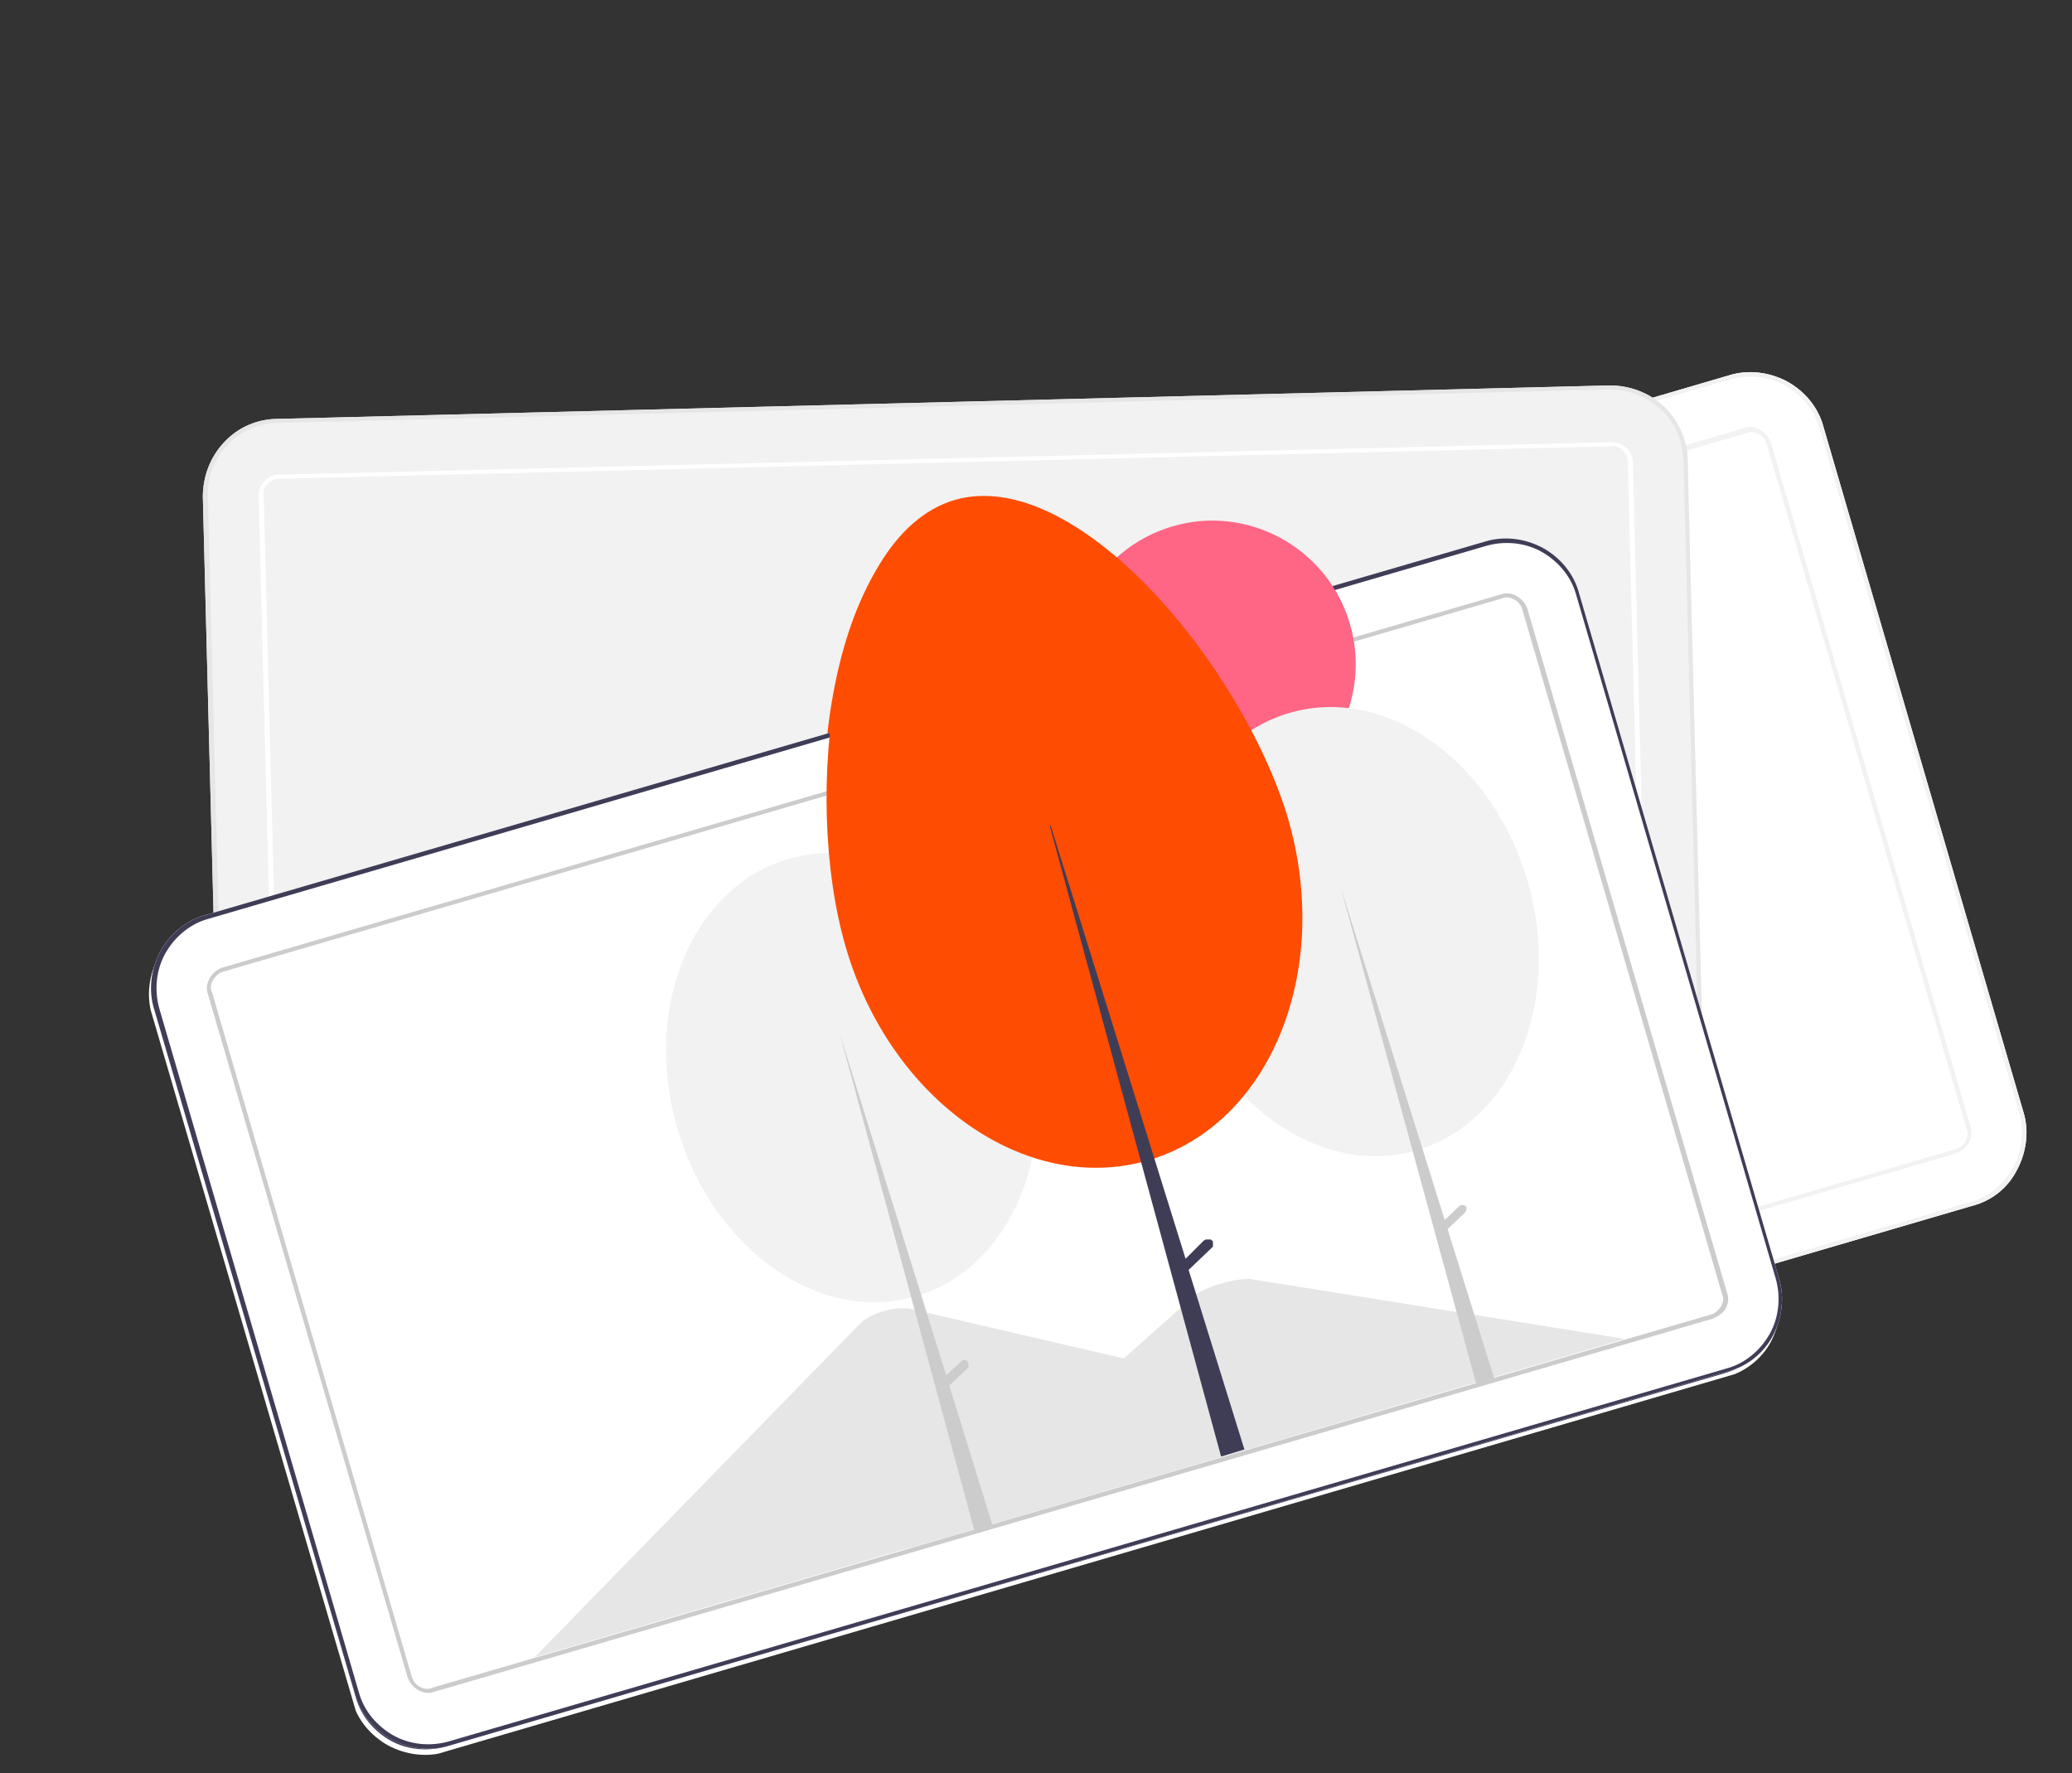<svg xmlns="http://www.w3.org/2000/svg" xmlns:xlink="http://www.w3.org/1999/xlink" xml:space="preserve" id="Layer_1" x="0" y="0" version="1.1" viewBox="0 0 204.3 174.8">
  <rect x="0" y="0" width="204.3" height="174.8" fill="#333333" stroke="none"/>
  <style>
    .st1{fill:#fff}.st2{fill:#f2f2f2}.st3{fill:#e6e6e6}.st4{fill:#3f3d56}.st5{fill:#ccc}.st6{fill:#ff6584}.st7{fill:#fe4c02}
  </style>
  <defs>
    <path id="SVGID_1_" d="M14.9 21.8h174.5v131.1H14.9z" transform="matrix(.96 -.281 .281 .96 -20.408 32.155)"/>
  </defs>
  <clipPath id="SVGID_00000003064060972354315990000010319312212162829445_">
    <use xlink:href="#SVGID_1_" overflow="visible"/>
  </clipPath>
  <g clip-path="url(#SVGID_00000003064060972354315990000010319312212162829445_)">
    <path d="M194.4 118.9 68.3 155.8c-1.9.6-4 .3-5.7-.6-1.8-1-3.1-2.6-3.6-4.5L39.3 83.2c-.6-1.9-.3-4 .6-5.7 1-1.8 2.6-3.1 4.5-3.6L170.5 37c1.9-.6 4-.3 5.7.6 1.8 1 3.1 2.6 3.6 4.5l19.7 67.5c.6 1.9.3 4-.6 5.7-.9 1.8-2.5 3.1-4.5 3.6z" class="st1"/>
    <path d="M194.4 118.9 68.3 155.8c-1.9.6-4 .3-5.7-.6-1.8-1-3.1-2.6-3.6-4.5L39.3 83.2c-.6-1.9-.3-4 .6-5.7 1-1.8 2.6-3.1 4.5-3.6L170.5 37c1.9-.6 4-.3 5.7.6 1.8 1 3.1 2.6 3.6 4.5l19.7 67.5c.6 1.9.3 4-.6 5.7-.9 1.8-2.5 3.1-4.5 3.6zM44.5 74.2c-1.8.5-3.3 1.8-4.2 3.4-.9 1.6-1.1 3.6-.6 5.4l19.7 67.5c.5 1.8 1.8 3.3 3.4 4.2 1.6.9 3.6 1.1 5.4.6l126.1-36.8c1.8-.5 3.3-1.8 4.2-3.4.9-1.6 1.1-3.6.6-5.4l-19.7-67.5c-.5-1.8-1.8-3.3-3.4-4.2-1.6-.9-3.6-1.1-5.4-.6L44.5 74.2z" class="st2"/>
    <path d="M192.9 113.7 66.8 150.5c-.5.2-1.1.1-1.6-.2-.5-.3-.8-.7-1-1.2L44.5 81.6c-.2-.5-.1-1.1.2-1.6.3-.5.7-.8 1.2-1L172 42.2c.5-.2 1.1-.1 1.6.2.5.3.8.7 1 1.2l19.7 67.5c.2.5.1 1.1-.2 1.6-.2.4-.7.8-1.2 1zM46.1 79.5c-.4.1-.7.4-1 .8-.2.4-.3.8-.1 1.2L64.7 149c.1.4.4.8.8 1 .4.2.8.3 1.2.1l126.1-36.8c.4-.1.8-.4 1-.8.2-.4.3-.8.1-1.2l-19.7-67.5c-.1-.4-.4-.8-.8-1-.4-.2-.8-.3-1.2-.1L46.1 79.5z" class="st2"/>
    <path d="m160.9 123.3-131.4 3.2c-2 0-3.9-.7-5.4-2.1-1.4-1.4-2.3-3.3-2.3-5.3L20 49c0-2 .7-3.9 2.1-5.4 1.4-1.5 3.3-2.3 5.3-2.3L158.7 38c2 0 3.9.7 5.4 2.1 1.4 1.4 2.3 3.3 2.3 5.3l1.8 70.2c0 2-.7 3.9-2.1 5.4-1.3 1.5-3.2 2.3-5.2 2.3z" class="st2"/>
    <path d="m160.9 123.3-131.4 3.2c-2 0-3.9-.7-5.4-2.1-1.4-1.4-2.3-3.3-2.3-5.3L20 49c0-2 .7-3.9 2.1-5.4 1.4-1.5 3.3-2.3 5.3-2.3L158.7 38c2 0 3.9.7 5.4 2.1 1.4 1.4 2.3 3.3 2.3 5.3l1.8 70.2c0 2-.7 3.9-2.1 5.4-1.3 1.5-3.2 2.3-5.2 2.3zM27.4 41.7c-1.9 0-3.7.8-5 2.2-1.3 1.4-2 3.2-1.9 5.1l1.8 70.3c.1 1.9.8 3.7 2.2 5 1.4 1.3 3.2 2 5.1 2l131.4-3.2c1.9 0 3.7-.8 4.9-2.2 1.3-1.4 2-3.2 1.9-5.1L166 45.4c-.1-1.9-.8-3.7-2.2-5-1.4-1.3-3.2-2-5.1-2L27.4 41.7z" class="st3"/>
    <path d="m160.8 117.9-131.4 3.2c-.5 0-1.1-.2-1.5-.6-.4-.4-.6-.9-.6-1.4l-1.8-70.2c0-.5.2-1.1.6-1.5.4-.4.9-.6 1.4-.6l131.4-3.2c.5 0 1.1.2 1.5.6.4.4.6.9.6 1.4l1.8 70.3c0 .5-.2 1.1-.6 1.5-.4.2-.9.4-1.4.5zM27.5 47.2c-.4 0-.8.2-1.1.5-.3.3-.5.7-.4 1.1l1.8 70.2c0 .4.2.8.5 1.1.3.3.7.5 1.1.4l131.4-3.2c.4 0 .8-.2 1.1-.5.3-.3.5-.7.4-1.1l-1.8-70.2c0-.4-.2-.8-.5-1.1-.3-.3-.7-.5-1.1-.4L27.5 47.2z" class="st1"/>
    <path d="M170.1 135.8 44 172.7c-1.9.6-4 .3-5.7-.6-1.8-1-3.1-2.6-3.6-4.5L15 100.1c-.6-1.9-.3-4 .6-5.7 1-1.8 2.6-3.1 4.5-3.6L146.2 54c1.9-.6 4-.3 5.7.6 1.8 1 3.1 2.6 3.6 4.5l19.7 67.5c.6 1.9.3 4-.6 5.7s-2.6 3-4.5 3.5z" class="st1"/>
    <path d="m134.2 140.1-81.4 23.8c-.1 0-.2.1-.3.1l32.2-33c.6-.6 2.2-1.3 3.6-1.4h1.1l30.1 7 1.4.3 13.3 3.2z" class="st3"/>
    <path d="m159.9 132.6-70.4 20.6 11.8-10.4.8-.8 15.3-13.6c1-.9 3.8-1.7 5.3-1.7h.3l36.9 5.9z" class="st3"/>
    <path d="M20.2 91.1c-1.8.5-3.3 1.8-4.2 3.4-.9 1.6-1.1 3.6-.6 5.4l19.7 67.5c.5 1.8 1.8 3.3 3.4 4.2 1.6.9 3.6 1.1 5.4.6L170 135.4c1.8-.5 3.3-1.8 4.2-3.4.9-1.6 1.1-3.6.6-5.4l-19.7-67.5c-.5-1.8-1.8-3.3-3.4-4.2-1.6-.9-3.6-1.1-5.4-.6L20.2 91.1z" class="st4"/>
    <path d="M168.6 130.5 42.5 167.4c-.5.2-1.1.1-1.6-.2-.5-.3-.8-.7-1-1.2L20.2 98.5c-.2-.5-.1-1.1.2-1.5.3-.5.7-.8 1.2-1l126.1-36.8c.5-.2 1.1-.1 1.6.2.5.3.8.7 1 1.2L170 128c.2.5.1 1.1-.2 1.6-.3.4-.7.8-1.2.9zM21.7 96.4c-.4.1-.7.4-1 .8-.2.4-.3.8-.1 1.2l19.7 67.5c.1.4.4.8.8 1 .4.2.8.3 1.2.1l126.1-36.8c.4-.1.8-.4 1-.8.2-.4.3-.8.1-1.2l-19.7-67.5c-.1-.4-.4-.8-.8-1-.4-.2-.8-.3-1.2-.1L21.7 96.4z" class="st5"/>
    <path d="M123.2 79.7c7.5-2.2 11.8-10.1 9.6-17.6-2.2-7.5-10.1-11.8-17.5-9.6-7.5 2.2-11.8 10.1-9.6 17.6 2.2 7.5 10 11.8 17.5 9.6z" class="st6"/>
    <path d="M139.4 113.9c9.5-2.8 14.4-14.7 10.9-26.6-3.5-11.9-14-19.3-23.5-16.5-9.5 2.8-14.4 14.7-10.9 26.6 3.5 11.9 14 19.3 23.5 16.5z" class="st2"/>
    <path d="m131.9 88 15.2 48.6-1.8.5L131.9 88z" class="st5"/>
    <path d="M144.2 119.5c.1.1.1.2.1.3 0 .1-.1.2-.1.3l-2.1 2-.6-.6 2.1-2c.1-.1.2-.1.3-.1.1 0 .2 0 .3.1z" class="st5"/>
    <path d="M90 128.4c9.5-2.8 14.4-14.7 10.9-26.6-3.5-11.9-14-19.3-23.5-16.5C67.9 88 63 99.9 66.5 111.8c3.4 12 14 19.4 23.5 16.6z" class="st2"/>
    <path d="M95 134.8c-.1-.1-.2-.1-.3-.1-.1 0-.2 0-.3.1l-1.5 1.4-10.5-33.7 13.4 49.1 1.8-.5-4.3-13.9 1.8-1.7c.1-.1.1-.2.1-.3 0-.2-.1-.4-.2-.4z" class="st5"/>
    <path d="M93.8 49.9c12-3.5 28.4 16.3 32.9 31.4 4.4 15.1-1.8 30.2-13.8 33.7-12 3.5-25.4-5.9-29.8-21-4.4-15-1.3-40.6 10.7-44.1z" class="st7"/>
    <path d="M119.2 122.9c-.1-.1-.1-.1-.2-.1h-.4c-.1 0-.1.1-.2.1l-1.8 1.8L103.3 82h-.1l16.9 62.2 2.3-.7-5.5-17.7 2.3-2.2c.1-.1.1-.1.1-.2v-.4l-.1-.1z" class="st4"/>
    <path d="M170.4 135.2 44.3 172.1c-1.9.6-4 .3-5.7-.6-1.8-1-3.1-2.6-3.6-4.5L15.2 99.5c-.6-1.9-.3-4 .6-5.7 1-1.8 2.6-3.1 4.5-3.6l126.1-36.8c1.9-.6 4-.3 5.7.6 1.8 1 3.1 2.6 3.6 4.5l19.7 67.5c.6 1.9.3 4-.6 5.7-.9 1.7-2.5 3-4.4 3.5z" class="st1"/>
    <path d="M134.5 139.5 53 163.3c-.1 0-.2.1-.3.1l32.2-33c.6-.6 2.2-1.3 3.6-1.4h1.1l30.1 7 1.4.3 13.4 3.2z" class="st3"/>
    <path d="m160.2 132-70.4 20.6 11.8-10.4.8-.8 15.3-13.6c1-.9 3.8-1.7 5.3-1.7h.3l36.9 5.9z" class="st3"/>
    <path d="M170.4 135.2 44.3 172.1c-1.9.6-4 .3-5.7-.6-1.8-1-3.1-2.6-3.6-4.5L15.2 99.5c-.6-1.9-.3-4 .6-5.7 1-1.8 2.6-3.1 4.5-3.6l126.1-36.8c1.9-.6 4-.3 5.7.6 1.8 1 3.1 2.6 3.6 4.5l19.7 67.5c.6 1.9.3 4-.6 5.7-.9 1.7-2.5 3-4.4 3.5zM20.5 90.6c-1.8.5-3.3 1.8-4.2 3.4-.9 1.6-1.1 3.6-.6 5.4l19.7 67.5c.5 1.8 1.8 3.3 3.4 4.2 1.6.9 3.6 1.1 5.4.6l126.1-36.8c1.8-.5 3.3-1.8 4.2-3.4.9-1.6 1.1-3.6.6-5.4l-19.7-67.5c-.5-1.8-1.8-3.3-3.4-4.2-1.6-.9-3.6-1.1-5.4-.6L20.5 90.6z" class="st4"/>
    <path d="M168.9 130 42.8 166.8c-.5.2-1.1.1-1.6-.2-.5-.3-.8-.7-1-1.2L20.5 98c-.2-.5-.1-1.1.2-1.6.3-.5.7-.8 1.2-1L148 58.6c.5-.2 1.1-.1 1.6.2.5.3.8.7 1 1.2l19.7 67.5c.2.5.1 1.1-.2 1.6-.3.4-.7.7-1.2.9zM22 95.8c-.4.1-.7.4-1 .8-.2.4-.3.8-.1 1.2l19.7 67.5c.1.4.4.8.8 1 .4.2.8.3 1.2.1l126.1-36.8c.4-.1.7-.4 1-.8.2-.4.3-.8.1-1.2l-19.7-67.5c-.1-.4-.4-.8-.8-1-.4-.2-.8-.3-1.2-.1L22 95.8z" class="st5"/>
    <path d="M123.5 79.1c7.5-2.2 11.8-10.1 9.6-17.6-2.2-7.5-10.1-11.8-17.5-9.6-7.5 2.2-11.8 10.1-9.6 17.6s10 11.8 17.5 9.6z" class="st6"/>
    <path d="M139.7 113.4c9.5-2.8 14.4-14.7 10.9-26.6-3.5-11.9-14-19.3-23.5-16.5-9.5 2.8-14.4 14.7-10.9 26.6 3.5 11.8 14 19.3 23.5 16.5z" class="st2"/>
    <path d="m132.2 87.5 15.2 48.6-1.8.5-13.4-49.1z" class="st5"/>
    <path d="M144.5 118.9c.1.1.1.2.1.3 0 .1-.1.2-.1.3l-2.1 2-.6-.6 2.1-2c.1-.1.2-.1.3-.1.1 0 .3.1.3.1z" class="st5"/>
    <path d="M90.3 127.8c9.5-2.8 14.4-14.7 10.9-26.6-3.5-11.9-14-19.3-23.5-16.5-9.5 2.8-14.4 14.7-10.9 26.6 3.5 11.9 14 19.3 23.5 16.5z" class="st2"/>
    <path d="M95.4 134.2c-.1-.1-.2-.1-.3-.1-.1 0-.2 0-.3.1l-1.5 1.4-10.5-33.7L96.1 151l1.8-.5-4.3-13.9 1.8-1.7c.1-.1.1-.2.1-.3 0-.2-.1-.3-.1-.4z" class="st5"/>
    <path d="M94.1 49.3c12-3.5 28.4 16.3 32.9 31.4 4.4 15.1-1.8 30.2-13.8 33.7-12 3.5-25.4-5.9-29.8-21-4.4-15-1.3-40.5 10.7-44.1z" class="st7"/>
    <path d="M119.5 122.3c-.1-.1-.1-.1-.2-.1h-.4c-.1 0-.1.1-.2.1l-1.8 1.8-13.3-42.7h-.1l16.9 62.2 2.3-.7-5.5-17.7 2.3-2.2c.1-.1.1-.1.1-.2v-.4l-.1-.1z" class="st4"/>
  </g>
</svg>
